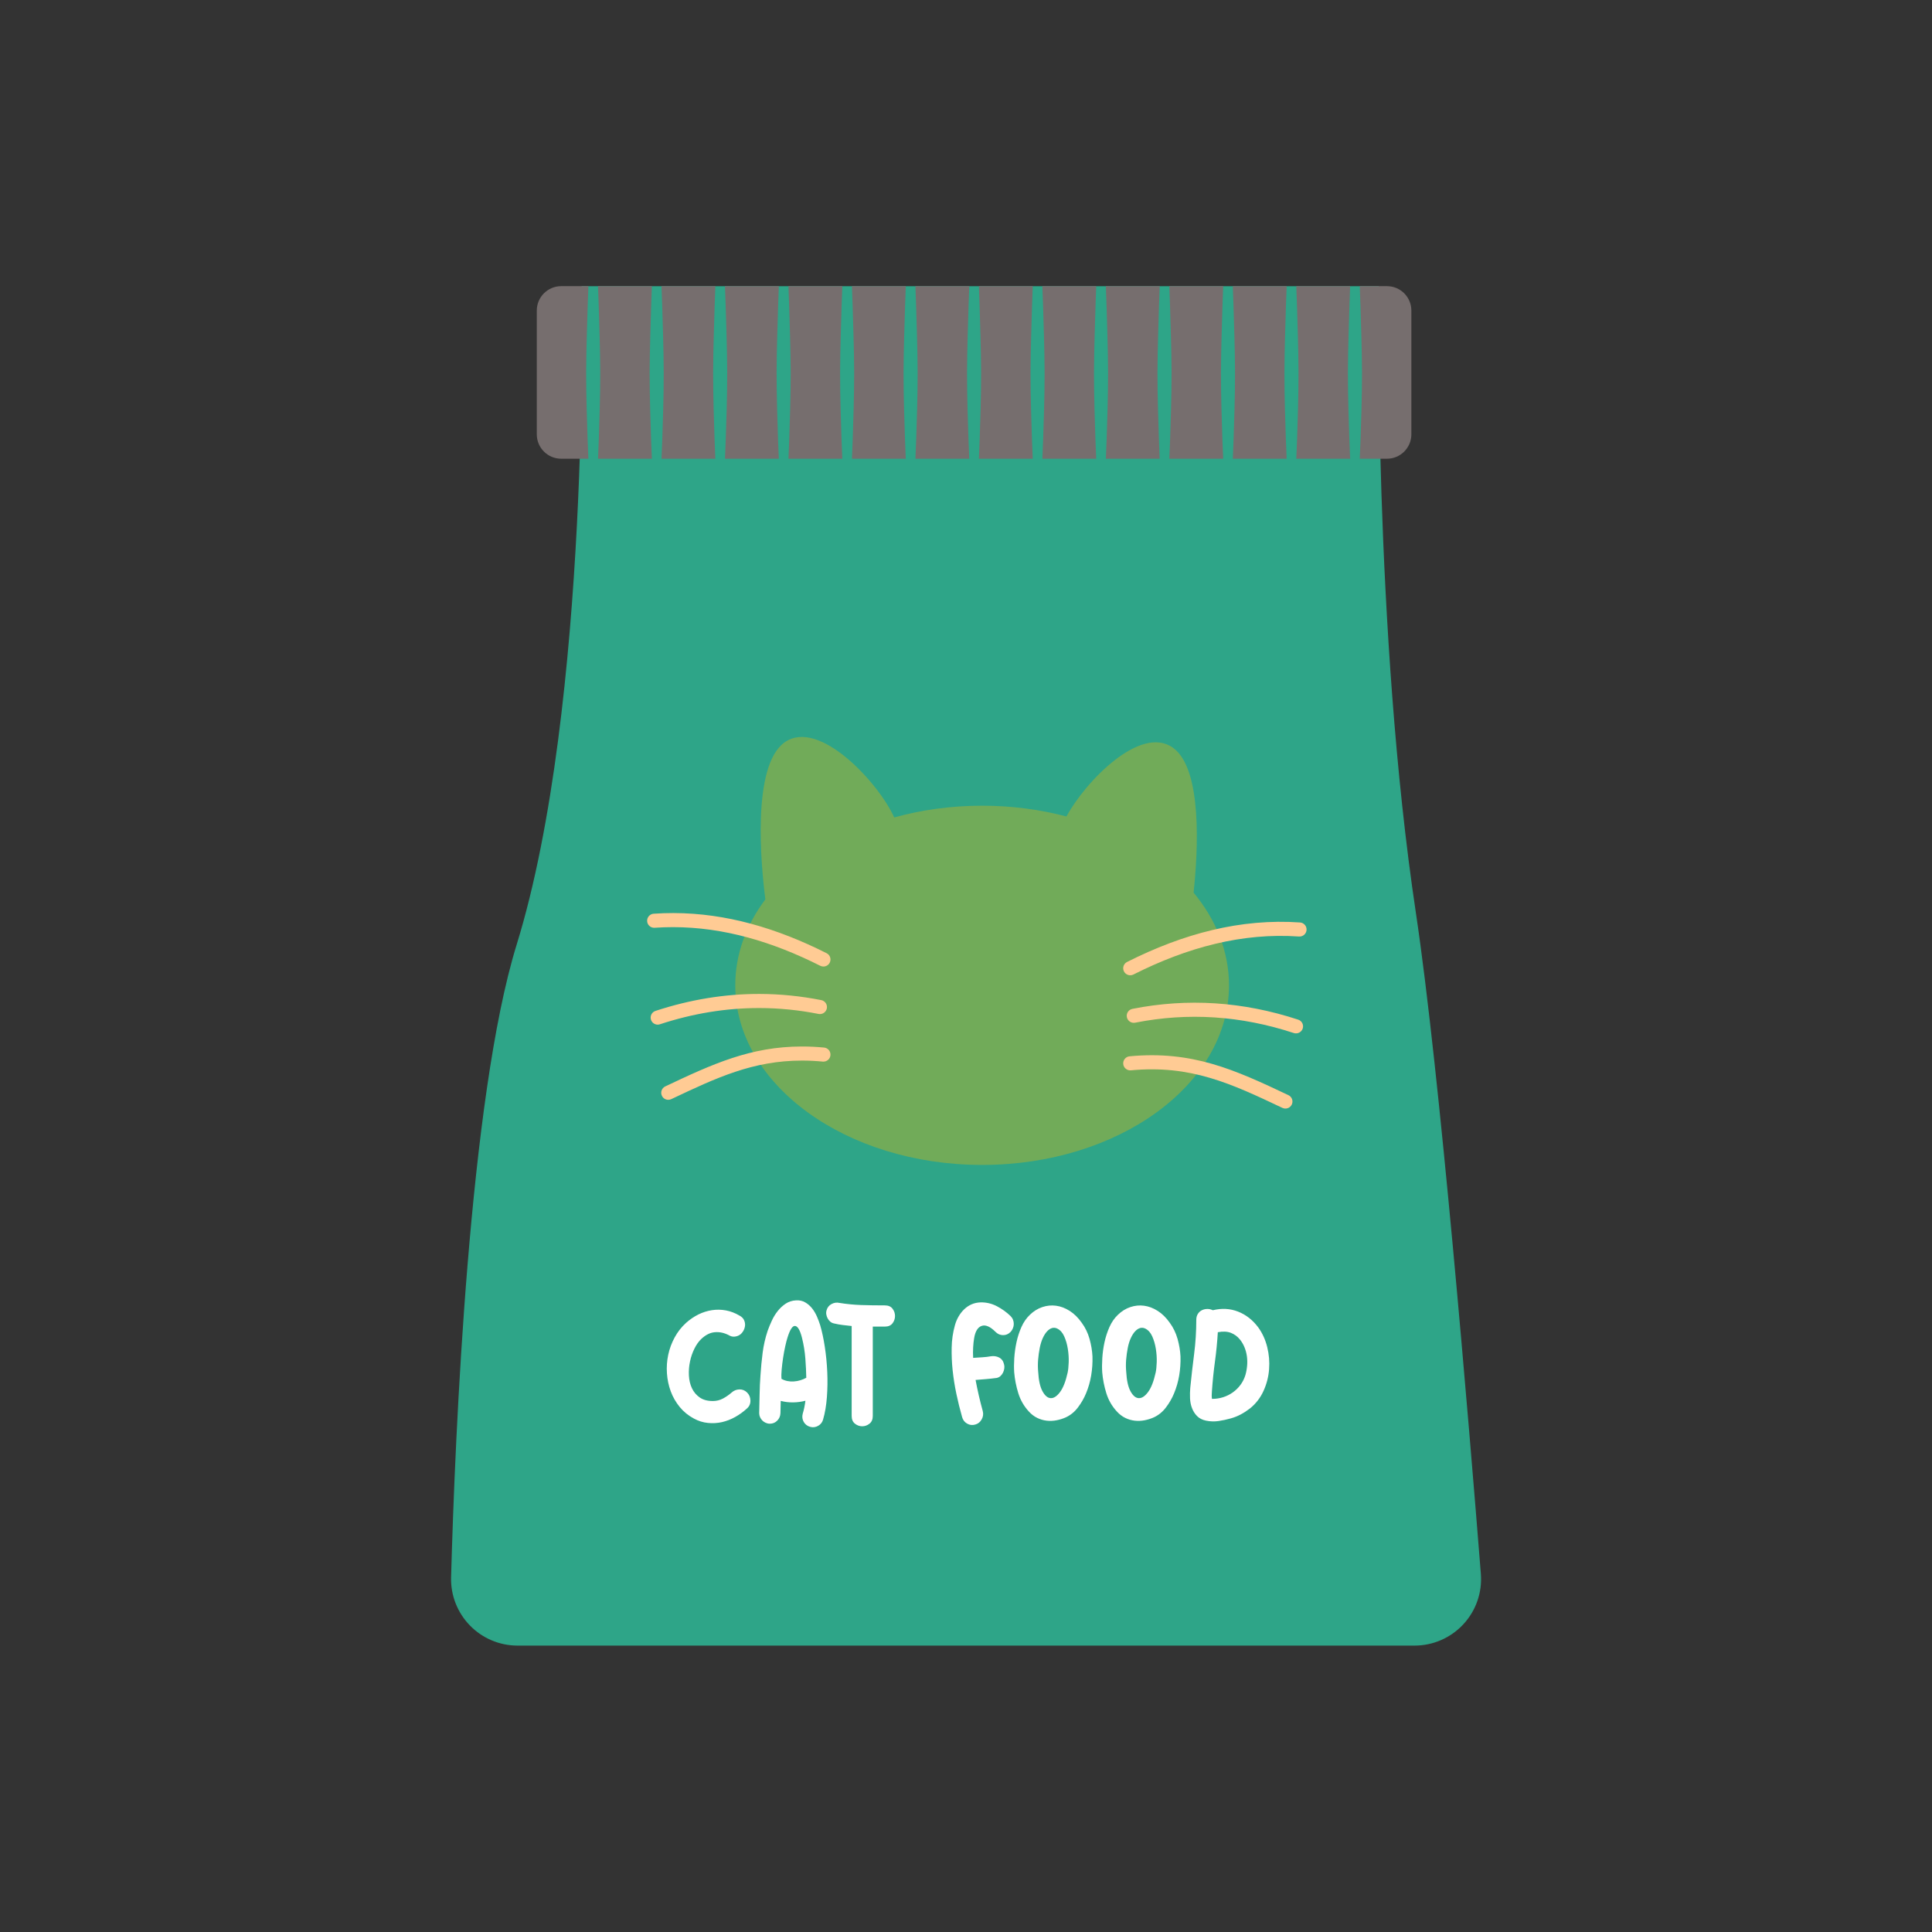 <svg xmlns="http://www.w3.org/2000/svg" xmlns:xlink="http://www.w3.org/1999/xlink" width="500" zoomAndPan="magnify" viewBox="0 0 375 375" height="500" preserveAspectRatio="xMidYMid meet" version="1.0"><rect x="0" y="0" width="375" height="375" fill="#333333" stroke="none"/><defs><clipPath id="587e85ff3a"><path d="M 87.492 55.477 L 287.742 55.477 L 287.742 319.477 L 87.492 319.477 Z M 87.492 55.477 " clip-rule="nonzero"/></clipPath><clipPath id="e77c3482e2"><path d="M 104 55.477 L 274 55.477 L 274 90 L 104 90 Z M 104 55.477 " clip-rule="nonzero"/></clipPath></defs><g clip-path="url(#587e85ff3a)"><path fill="#2ea588" d="M 287.434 305.473 C 287.723 309.066 286.496 312.609 284.051 315.254 C 281.605 317.902 278.168 319.41 274.562 319.41 L 100.465 319.41 C 96.984 319.41 93.648 318.008 91.219 315.512 C 88.785 313.02 87.465 309.652 87.555 306.184 C 88.332 278.195 91.082 213.117 100.277 183.375 C 114.652 136.891 112.887 55.547 112.887 55.547 L 267.613 55.547 C 267.613 55.547 266.613 122.535 274.828 177.223 C 279.445 207.984 285.102 276.098 287.434 305.473 Z M 287.434 305.473 " fill-opacity="1" fill-rule="evenodd"/></g><g clip-path="url(#e77c3482e2)"><path fill="#766e6e" d="M 114.211 55.543 L 108.934 55.543 C 106.312 55.543 104.191 57.664 104.191 60.281 L 104.191 84.305 C 104.191 86.918 106.312 89.039 108.934 89.039 L 114.207 89.039 C 114.133 87.379 113.984 83.723 113.875 79.375 C 113.82 77.137 113.77 74.715 113.773 72.293 C 113.777 69.871 113.844 67.449 113.898 65.211 C 114.008 60.863 114.145 57.207 114.211 55.543 Z M 164.973 55.543 L 115.395 55.543 L 116.074 55.543 C 116.141 57.207 116.273 60.863 116.383 65.211 C 116.441 67.449 116.504 69.871 116.508 72.293 C 116.512 74.715 116.465 77.137 116.406 79.375 C 116.301 83.723 116.152 87.379 116.078 89.039 L 126.527 89.039 C 126.453 87.379 126.305 83.723 126.195 79.375 C 126.141 77.137 126.094 74.715 126.094 72.293 C 126.102 69.871 126.164 67.449 126.219 65.211 C 126.332 60.863 126.465 57.207 126.531 55.543 L 128.395 55.543 C 128.461 57.207 128.598 60.863 128.707 65.211 C 128.762 67.449 128.824 69.871 128.828 72.293 C 128.836 74.715 128.785 77.137 128.73 79.375 C 128.621 83.723 128.473 87.379 128.398 89.039 L 138.848 89.039 C 138.773 87.379 138.625 83.723 138.52 79.375 C 138.461 77.137 138.414 74.715 138.418 72.293 C 138.422 69.871 138.484 67.449 138.543 65.211 C 138.652 60.863 138.785 57.207 138.852 55.543 L 140.715 55.543 C 140.781 57.207 140.918 60.863 141.027 65.211 C 141.082 67.449 141.148 69.871 141.152 72.293 C 141.156 74.715 141.105 77.137 141.051 79.375 C 140.941 83.723 140.793 87.379 140.719 89.039 L 139.578 89.039 L 151.168 89.039 C 151.094 87.379 150.945 83.723 150.84 79.375 C 150.785 77.137 150.734 74.715 150.738 72.293 C 150.742 69.871 150.805 67.449 150.863 65.211 C 150.973 60.863 151.109 57.207 151.172 55.543 L 153.035 55.543 C 153.102 57.207 153.238 60.863 153.348 65.211 C 153.402 67.449 153.469 69.871 153.473 72.293 C 153.477 74.715 153.426 77.137 153.371 79.375 C 153.262 83.723 153.113 87.379 153.043 89.039 L 151.066 89.039 L 163.488 89.039 C 163.418 87.379 163.266 83.723 163.16 79.375 C 163.105 77.137 163.055 74.715 163.059 72.293 C 163.062 69.871 163.129 67.449 163.184 65.211 C 163.293 60.863 163.43 57.207 163.496 55.543 Z M 178.273 55.543 L 165.359 55.543 C 165.422 57.207 165.559 60.863 165.668 65.211 C 165.727 67.449 165.789 69.871 165.793 72.293 C 165.797 74.715 165.746 77.137 165.691 79.375 C 165.586 83.723 165.434 87.379 165.363 89.039 L 175.809 89.039 C 175.738 87.379 175.59 83.723 175.48 79.375 C 175.426 77.137 175.375 74.715 175.379 72.293 C 175.383 69.871 175.449 67.449 175.504 65.211 C 175.613 60.863 175.75 57.207 175.816 55.543 Z M 188.137 55.543 L 177.68 55.543 C 177.742 57.207 177.879 60.863 177.988 65.211 C 178.047 67.449 178.109 69.871 178.113 72.293 C 178.117 74.715 178.07 77.137 178.012 79.375 C 177.906 83.723 177.758 87.379 177.684 89.039 L 188.133 89.039 C 188.059 87.379 187.91 83.723 187.801 79.375 C 187.746 77.137 187.699 74.715 187.703 72.293 C 187.707 69.871 187.77 67.449 187.824 65.211 C 187.938 60.863 188.07 57.207 188.137 55.543 Z M 269.203 55.543 L 190 55.543 C 190.066 57.207 190.199 60.863 190.309 65.211 C 190.367 67.449 190.43 69.871 190.434 72.293 C 190.438 74.715 190.391 77.137 190.336 79.375 C 190.227 83.723 190.078 87.379 190.004 89.039 L 200.453 89.039 C 200.379 87.379 200.23 83.723 200.125 79.375 C 200.066 77.137 200.02 74.715 200.023 72.293 C 200.027 69.871 200.09 67.449 200.148 65.211 C 200.258 60.863 200.391 57.207 200.457 55.543 L 202.32 55.543 C 202.387 57.207 202.523 60.863 202.633 65.211 C 202.688 67.449 202.754 69.871 202.758 72.293 C 202.762 74.715 202.711 77.137 202.656 79.375 C 202.547 83.723 202.398 87.379 202.324 89.039 L 200.453 89.039 L 212.773 89.039 C 212.699 87.379 212.551 83.723 212.445 79.375 C 212.391 77.137 212.34 74.715 212.344 72.293 C 212.348 69.871 212.41 67.449 212.469 65.211 C 212.578 60.863 212.715 57.207 212.777 55.543 L 214.641 55.543 C 214.707 57.207 214.844 60.863 214.953 65.211 C 215.008 67.449 215.074 69.871 215.078 72.293 C 215.082 74.715 215.031 77.137 214.977 79.375 C 214.871 83.723 214.719 87.379 214.648 89.039 L 212.773 89.039 L 225.094 89.039 C 225.023 87.379 224.871 83.723 224.766 79.375 C 224.711 77.137 224.66 74.715 224.664 72.293 C 224.668 69.871 224.734 67.449 224.789 65.211 C 224.898 60.863 225.035 57.207 225.102 55.543 L 226.965 55.543 C 227.027 57.207 227.164 60.863 227.273 65.211 C 227.332 67.449 227.395 69.871 227.398 72.293 C 227.402 74.715 227.352 77.137 227.297 79.375 C 227.191 83.723 227.043 87.379 226.969 89.039 L 237.418 89.039 C 237.344 87.379 237.195 83.723 237.086 79.375 C 237.031 77.137 236.98 74.715 236.984 72.293 C 236.988 69.871 237.055 67.449 237.109 65.211 C 237.219 60.863 237.355 57.207 237.422 55.543 L 239.285 55.543 C 239.348 57.207 239.484 60.863 239.594 65.211 C 239.652 67.449 239.715 69.871 239.719 72.293 C 239.723 74.715 239.676 77.137 239.617 79.375 C 239.512 83.723 239.363 87.379 239.289 89.039 L 249.738 89.039 C 249.664 87.379 249.516 83.723 249.406 79.375 C 249.352 77.137 249.301 74.715 249.309 72.293 C 249.312 69.871 249.375 67.449 249.43 65.211 C 249.539 60.863 249.676 57.207 249.742 55.543 L 251.605 55.543 C 251.672 57.207 251.805 60.863 251.918 65.211 C 251.973 67.449 252.035 69.871 252.039 72.293 C 252.043 74.715 251.996 77.137 251.941 79.375 C 251.832 83.723 251.684 87.379 251.609 89.039 L 262.059 89.039 C 261.984 87.379 261.836 83.723 261.73 79.375 C 261.672 77.137 261.625 74.715 261.629 72.293 C 261.633 69.871 261.695 67.449 261.754 65.211 C 261.863 60.863 261.996 57.207 262.062 55.543 L 263.926 55.543 C 263.992 57.207 264.129 60.863 264.238 65.211 C 264.293 67.449 264.359 69.871 264.363 72.293 C 264.367 74.715 264.316 77.137 264.262 79.375 C 264.152 83.723 264.004 87.379 263.93 89.039 L 269.203 89.039 C 271.824 89.039 273.945 86.918 273.945 84.305 L 273.945 60.281 C 273.945 57.664 271.824 55.543 269.203 55.543 Z M 269.203 55.543 " fill-opacity="1" fill-rule="evenodd"/></g><path fill="#71ab59" d="M 148.555 174.57 C 147.699 167.859 145.883 148.633 152.301 144.082 C 159.039 139.305 170.699 152.188 173.562 158.668 C 178.867 157.195 184.621 156.387 190.633 156.387 C 196.379 156.387 201.891 157.125 207 158.477 C 210.637 151.746 221.32 140.629 227.652 145.121 C 233.434 149.219 232.535 165.219 231.676 173.262 C 236.035 178.512 238.547 184.668 238.547 191.25 C 238.547 210.492 217.078 226.113 190.633 226.113 C 164.188 226.113 142.715 210.492 142.715 191.25 C 142.715 185.211 144.832 179.527 148.555 174.57 Z M 148.555 174.57 " fill-opacity="1" fill-rule="evenodd"/><path fill="#ffcb94" d="M 219.508 207.75 C 231.125 206.66 238.938 210.305 248.91 215.039 C 249.594 215.363 250.414 215.074 250.734 214.391 C 251.059 213.711 250.77 212.895 250.086 212.57 C 239.633 207.609 231.426 203.887 219.254 205.027 C 218.5 205.098 217.949 205.766 218.02 206.52 C 218.09 207.27 218.758 207.82 219.508 207.75 Z M 155.699 203.125 L 155.633 203.125 C 145.73 203.125 138.293 206.523 129.125 210.871 C 128.441 211.195 128.152 212.012 128.477 212.695 C 128.707 213.184 129.195 213.473 129.707 213.473 L 129.723 213.473 C 129.914 213.473 130.113 213.43 130.301 213.34 C 139.066 209.184 146.16 205.863 155.637 205.859 L 155.703 205.859 C 156.988 205.859 158.316 205.922 159.703 206.055 C 159.742 206.059 159.785 206.059 159.824 206.059 L 159.84 206.059 C 160.535 206.055 161.125 205.523 161.191 204.82 C 161.262 204.07 160.711 203.402 159.957 203.332 C 158.484 203.191 157.066 203.125 155.699 203.125 Z M 220.332 198.504 C 230.598 196.473 240.859 197.141 251.125 200.512 C 251.844 200.746 252.617 200.355 252.855 199.641 C 253.09 198.922 252.699 198.148 251.98 197.914 C 241.254 194.395 230.527 193.695 219.801 195.82 C 219.059 195.969 218.578 196.688 218.723 197.426 C 218.871 198.168 219.59 198.648 220.332 198.504 Z M 147.469 192.922 L 147.344 192.922 C 140.641 192.918 133.934 194.016 127.23 196.215 C 126.512 196.449 126.121 197.223 126.359 197.941 C 126.547 198.52 127.086 198.883 127.664 198.883 L 127.68 198.883 C 127.812 198.879 127.949 198.855 128.086 198.812 C 134.5 196.707 140.918 195.656 147.332 195.66 L 147.453 195.66 C 151.262 195.668 155.07 196.051 158.879 196.805 C 158.965 196.82 159.051 196.832 159.137 196.832 L 159.156 196.832 C 159.793 196.828 160.359 196.375 160.488 195.73 C 160.633 194.988 160.152 194.27 159.41 194.121 C 155.43 193.336 151.449 192.934 147.469 192.922 Z M 220 189.152 C 230.434 183.891 241.105 181.008 252.141 181.777 C 252.895 181.832 253.551 181.262 253.602 180.508 C 253.656 179.758 253.086 179.102 252.332 179.051 C 240.809 178.246 229.66 181.219 218.766 186.715 C 218.09 187.055 217.82 187.875 218.16 188.551 C 218.5 189.223 219.324 189.492 220 189.152 Z M 130.781 177.223 L 130.648 177.223 C 129.395 177.223 128.141 177.266 126.879 177.352 C 126.125 177.406 125.555 178.059 125.609 178.812 C 125.656 179.535 126.266 180.086 126.98 180.082 L 127 180.082 C 127.02 180.082 127.047 180.082 127.07 180.078 C 128.234 180 129.395 179.957 130.551 179.957 L 130.676 179.957 C 140.438 179.969 149.918 182.77 159.211 187.457 C 159.414 187.555 159.625 187.605 159.836 187.602 L 159.852 187.602 C 160.344 187.594 160.816 187.32 161.051 186.852 C 161.391 186.18 161.121 185.355 160.445 185.016 C 150.785 180.145 140.926 177.254 130.781 177.223 Z M 130.781 177.223 " fill-opacity="1" fill-rule="evenodd"/><path fill="#ffffff" d="M 159.203 257.238 C 159.555 258.449 159.855 259.844 160.094 261.418 C 160.336 262.992 160.496 264.613 160.57 266.273 C 160.645 267.934 160.621 269.57 160.5 271.188 C 160.379 272.801 160.133 274.25 159.762 275.527 C 159.613 276.066 159.293 276.477 158.801 276.754 C 158.309 277.031 157.793 277.098 157.254 276.949 C 156.973 276.875 156.727 276.754 156.516 276.586 C 156.301 276.418 156.129 276.219 156 275.988 C 155.867 275.758 155.785 275.504 155.746 275.238 C 155.711 274.969 155.73 274.695 155.805 274.418 C 155.934 273.988 156.039 273.566 156.125 273.148 C 156.207 272.734 156.277 272.312 156.332 271.883 C 155.555 272.086 154.754 272.195 153.938 272.203 C 153.117 272.215 152.32 272.113 151.539 271.914 C 151.52 272.297 151.512 272.691 151.512 273.094 C 151.512 273.496 151.5 273.887 151.484 274.277 C 151.465 274.852 151.262 275.336 150.871 275.734 C 150.48 276.141 149.996 276.34 149.422 276.34 C 149.141 276.34 148.879 276.277 148.625 276.168 C 148.375 276.055 148.156 275.91 147.973 275.723 C 147.785 275.535 147.637 275.316 147.527 275.07 C 147.414 274.816 147.359 274.559 147.359 274.277 C 147.395 273.055 147.422 271.828 147.441 270.602 C 147.461 269.375 147.516 268.152 147.609 266.93 C 147.703 265.48 147.84 264.027 148.027 262.57 C 148.215 261.117 148.539 259.691 149.004 258.301 C 149.227 257.668 149.496 257.016 149.812 256.34 C 150.125 255.656 150.508 255.035 150.953 254.473 C 151.398 253.906 151.914 253.43 152.5 253.039 C 153.086 252.652 153.758 252.434 154.52 252.398 C 155.191 252.359 155.781 252.492 156.289 252.789 C 156.801 253.086 157.25 253.477 157.629 253.953 C 158.012 254.438 158.324 254.977 158.578 255.562 C 158.828 256.141 159.035 256.703 159.203 257.238 Z M 171.746 253.375 C 172.414 253.375 172.91 253.586 173.238 254.016 C 173.562 254.438 173.723 254.914 173.723 255.434 C 173.723 255.953 173.562 256.426 173.238 256.852 C 172.91 257.281 172.414 257.492 171.746 257.492 L 169.406 257.492 L 169.406 274.836 C 169.406 275.5 169.191 276 168.762 276.34 C 168.336 276.672 167.867 276.84 167.355 276.84 C 166.844 276.84 166.375 276.672 165.949 276.34 C 165.52 276 165.309 275.5 165.309 274.836 L 165.309 257.379 C 164.711 257.324 164.133 257.258 163.566 257.184 C 163 257.113 162.438 257.012 161.879 256.879 C 161.602 256.824 161.359 256.707 161.156 256.535 C 160.949 256.359 160.781 256.148 160.652 255.906 C 160.523 255.664 160.434 255.41 160.387 255.137 C 160.34 254.871 160.355 254.605 160.43 254.348 C 160.578 253.793 160.902 253.375 161.406 253.109 C 161.906 252.84 162.426 252.773 162.965 252.898 C 164.34 253.121 165.727 253.254 167.117 253.305 C 168.512 253.352 170.055 253.375 171.746 253.375 Z M 190.363 252.789 C 191.461 252.773 192.504 253.02 193.5 253.539 C 194.492 254.059 195.379 254.699 196.16 255.457 C 196.363 255.664 196.52 255.898 196.621 256.16 C 196.723 256.418 196.773 256.691 196.773 256.98 C 196.773 257.266 196.719 257.543 196.605 257.812 C 196.496 258.078 196.348 258.32 196.16 258.52 C 195.734 258.949 195.242 259.16 194.684 259.148 C 194.125 259.141 193.645 258.93 193.234 258.52 C 192.195 257.48 191.297 257.094 190.543 257.355 C 189.793 257.613 189.305 258.398 189.082 259.723 C 188.988 260.258 188.922 260.855 188.887 261.516 C 188.848 262.172 188.848 262.855 188.887 263.562 C 189.48 263.523 190.082 263.484 190.684 263.445 C 191.289 263.41 191.832 263.344 192.312 263.254 C 192.891 263.164 193.426 263.242 193.918 263.488 C 194.41 263.742 194.73 264.172 194.879 264.789 C 194.953 265.047 194.973 265.32 194.934 265.609 C 194.898 265.891 194.812 266.172 194.684 266.43 C 194.555 266.688 194.387 266.906 194.184 267.094 C 193.977 267.281 193.734 267.402 193.457 267.457 C 192.75 267.555 192.062 267.625 191.395 267.68 C 190.727 267.734 190.047 267.789 189.359 267.848 C 189.547 268.852 189.754 269.852 189.988 270.867 C 190.219 271.875 190.477 272.883 190.754 273.887 C 190.902 274.441 190.832 274.98 190.543 275.5 C 190.258 276.02 189.844 276.355 189.305 276.5 C 188.746 276.672 188.219 276.609 187.715 276.32 C 187.215 276.035 186.891 275.602 186.738 275.027 C 186.312 273.523 185.941 272.02 185.625 270.516 C 185.309 269.016 185.066 267.484 184.902 265.93 C 184.754 264.496 184.691 263.043 184.719 261.559 C 184.746 260.07 184.957 258.633 185.348 257.238 C 185.516 256.629 185.75 256.055 186.059 255.531 C 186.363 255 186.73 254.535 187.156 254.125 C 187.586 253.715 188.062 253.395 188.594 253.164 C 189.121 252.934 189.715 252.809 190.363 252.789 Z M 142.008 270.293 C 142.434 269.906 142.938 269.703 143.512 269.684 C 144.09 269.668 144.59 269.871 145.016 270.293 C 145.426 270.703 145.641 271.211 145.656 271.828 C 145.676 272.438 145.461 272.949 145.016 273.355 C 144.312 274.008 143.543 274.562 142.719 275.027 C 141.891 275.492 141.031 275.824 140.141 276.031 C 139.246 276.234 138.336 276.289 137.406 276.191 C 136.48 276.102 135.57 275.82 134.676 275.336 C 133.602 274.758 132.684 274.012 131.93 273.094 C 131.18 272.172 130.598 271.164 130.191 270.059 C 129.781 268.953 129.535 267.789 129.453 266.57 C 129.367 265.344 129.453 264.141 129.703 262.965 C 129.953 261.785 130.371 260.656 130.957 259.582 C 131.543 258.5 132.289 257.559 133.199 256.738 C 133.926 256.094 134.711 255.562 135.555 255.137 C 136.398 254.723 137.273 254.445 138.176 254.305 C 139.078 254.168 139.98 254.18 140.891 254.348 C 141.801 254.516 142.695 254.855 143.566 255.375 C 143.977 255.598 144.262 255.883 144.418 256.227 C 144.574 256.57 144.641 256.918 144.613 257.27 C 144.586 257.621 144.48 257.965 144.293 258.301 C 144.105 258.633 143.871 258.898 143.582 259.094 C 143.293 259.285 142.961 259.402 142.578 259.438 C 142.199 259.48 141.812 259.379 141.422 259.137 C 140.531 258.688 139.637 258.5 138.746 258.582 C 137.855 258.652 136.992 259.082 136.152 259.859 C 135.633 260.344 135.18 260.977 134.789 261.762 C 134.398 262.555 134.109 263.391 133.926 264.285 C 133.738 265.172 133.668 266.074 133.715 266.984 C 133.762 267.891 133.957 268.711 134.301 269.449 C 134.645 270.18 135.145 270.777 135.805 271.242 C 136.465 271.707 137.316 271.938 138.355 271.938 C 139.062 271.938 139.711 271.781 140.309 271.465 C 140.902 271.152 141.469 270.758 142.008 270.293 Z M 235.402 254.316 C 237.133 253.895 238.766 253.98 240.309 254.582 C 241.852 255.188 243.16 256.215 244.238 257.664 C 245.035 258.773 245.613 260.043 245.965 261.461 C 246.32 262.879 246.441 264.316 246.328 265.773 C 246.219 267.234 245.859 268.629 245.254 269.961 C 244.652 271.297 243.781 272.43 242.648 273.355 C 242.074 273.801 241.473 274.195 240.852 274.527 C 240.23 274.859 239.582 275.117 238.914 275.305 C 238.133 275.527 237.34 275.699 236.531 275.82 C 235.723 275.941 234.922 275.914 234.121 275.754 C 233.379 275.602 232.789 275.305 232.352 274.859 C 231.914 274.418 231.586 273.895 231.363 273.301 C 231.137 272.711 231.012 272.074 230.984 271.395 C 230.957 270.715 230.973 270.051 231.027 269.406 C 231.25 267.18 231.5 264.973 231.781 262.793 C 232.059 260.613 232.199 258.41 232.199 256.184 C 232.199 255.719 232.305 255.324 232.52 255 C 232.73 254.68 233 254.438 233.328 254.293 C 233.652 254.141 234 254.07 234.371 254.07 C 234.742 254.07 235.086 254.156 235.402 254.316 Z M 213.941 266.371 C 213.887 265.535 213.891 264.605 213.957 263.586 C 214.02 262.566 214.164 261.539 214.387 260.512 C 214.613 259.48 214.934 258.496 215.352 257.559 C 215.77 256.625 216.32 255.832 217.008 255.18 C 217.715 254.5 218.508 254.004 219.391 253.707 C 220.273 253.41 221.164 253.32 222.066 253.441 C 222.969 253.562 223.852 253.895 224.715 254.445 C 225.578 254.992 226.355 255.762 227.043 256.738 C 227.73 257.668 228.234 258.715 228.562 259.871 C 228.887 261.031 229.078 262.168 229.133 263.285 C 229.168 264.527 229.086 265.754 228.883 266.969 C 228.676 268.188 228.344 269.352 227.879 270.465 C 227.488 271.41 226.969 272.316 226.316 273.176 C 225.668 274.039 224.879 274.684 223.949 275.113 C 223.371 275.371 222.77 275.559 222.137 275.68 C 221.504 275.801 220.871 275.824 220.242 275.754 C 219.609 275.68 218.996 275.5 218.402 275.211 C 217.809 274.918 217.27 274.508 216.785 273.973 C 215.836 272.949 215.156 271.766 214.738 270.422 C 214.32 269.074 214.055 267.727 213.941 266.371 Z M 196.855 266.371 C 196.801 265.535 196.805 264.605 196.871 263.586 C 196.938 262.566 197.082 261.539 197.305 260.512 C 197.527 259.48 197.848 258.496 198.266 257.559 C 198.684 256.625 199.234 255.832 199.922 255.18 C 200.629 254.5 201.422 254.004 202.305 253.707 C 203.188 253.41 204.082 253.32 204.98 253.441 C 205.883 253.562 206.766 253.895 207.629 254.445 C 208.492 254.992 209.27 255.762 209.957 256.738 C 210.645 257.668 211.152 258.715 211.477 259.871 C 211.801 261.031 211.992 262.168 212.047 263.285 C 212.086 264.527 212 265.754 211.797 266.969 C 211.594 268.188 211.258 269.352 210.793 270.465 C 210.402 271.41 209.883 272.316 209.23 273.176 C 208.582 274.039 207.793 274.684 206.863 275.113 C 206.285 275.371 205.684 275.559 205.051 275.68 C 204.418 275.801 203.789 275.824 203.156 275.754 C 202.523 275.68 201.91 275.5 201.316 275.211 C 200.723 274.918 200.184 274.508 199.699 273.973 C 198.754 272.949 198.07 271.766 197.652 270.422 C 197.234 269.074 196.969 267.727 196.855 266.371 Z M 235.32 271.52 C 236.043 271.52 236.742 271.41 237.41 271.199 C 238.078 270.988 238.695 270.68 239.262 270.281 C 239.828 269.883 240.328 269.402 240.754 268.832 C 241.18 268.27 241.508 267.625 241.73 266.902 C 241.898 266.328 242.008 265.73 242.062 265.105 C 242.121 264.484 242.105 263.863 242.023 263.254 C 241.938 262.645 241.781 262.051 241.547 261.484 C 241.316 260.922 241.016 260.414 240.645 259.969 C 240.18 259.395 239.598 258.973 238.902 258.699 C 238.203 258.434 237.363 258.395 236.379 258.582 C 236.266 260.488 236.082 262.391 235.82 264.285 C 235.562 266.176 235.367 268.09 235.234 270.016 C 235.219 270.258 235.203 270.5 235.195 270.742 C 235.184 270.98 235.199 271.223 235.234 271.465 L 235.234 271.52 Z M 218.598 266.289 C 218.691 267.957 218.973 269.219 219.445 270.07 C 219.922 270.93 220.453 271.363 221.051 271.379 C 221.645 271.398 222.242 271 222.848 270.184 C 223.449 269.371 223.938 268.113 224.309 266.43 C 224.422 265.93 224.492 265.254 224.52 264.406 C 224.547 263.566 224.492 262.703 224.352 261.824 C 224.211 260.941 223.98 260.133 223.656 259.402 C 223.328 258.664 222.879 258.164 222.305 257.879 C 221.969 257.715 221.633 257.68 221.301 257.77 C 220.965 257.863 220.645 258.074 220.34 258.398 C 220.031 258.719 219.754 259.152 219.504 259.691 C 219.25 260.23 219.051 260.867 218.902 261.609 C 218.754 262.371 218.648 263.145 218.582 263.926 C 218.52 264.703 218.523 265.488 218.598 266.289 Z M 201.512 266.289 C 201.605 267.957 201.887 269.219 202.363 270.07 C 202.836 270.93 203.371 271.363 203.965 271.379 C 204.559 271.398 205.156 271 205.762 270.184 C 206.367 269.371 206.852 268.113 207.227 266.43 C 207.336 265.93 207.406 265.254 207.434 264.406 C 207.461 263.566 207.406 262.703 207.266 261.824 C 207.129 260.941 206.895 260.133 206.57 259.402 C 206.246 258.664 205.793 258.164 205.219 257.879 C 204.883 257.715 204.551 257.68 204.215 257.77 C 203.879 257.863 203.559 258.074 203.254 258.398 C 202.945 258.719 202.668 259.152 202.418 259.691 C 202.168 260.23 201.969 260.867 201.816 261.609 C 201.668 262.371 201.562 263.145 201.496 263.926 C 201.434 264.703 201.438 265.488 201.512 266.289 Z M 151.68 267.625 C 152.031 267.832 152.414 267.969 152.82 268.055 C 153.23 268.137 153.648 268.168 154.074 268.137 C 154.504 268.109 154.922 268.035 155.328 267.914 C 155.738 267.793 156.129 267.633 156.5 267.426 C 156.48 266.316 156.422 265.078 156.32 263.711 C 156.215 262.348 156 261 155.664 259.66 C 155.293 258.199 154.852 257.434 154.34 257.367 C 153.828 257.301 153.332 258.062 152.848 259.637 C 152.719 260.023 152.574 260.578 152.418 261.293 C 152.258 262.004 152.121 262.758 152 263.543 C 151.879 264.336 151.785 265.102 151.719 265.844 C 151.656 266.586 151.641 267.18 151.68 267.625 Z M 151.68 267.625 " fill-opacity="1" fill-rule="nonzero"/></svg>